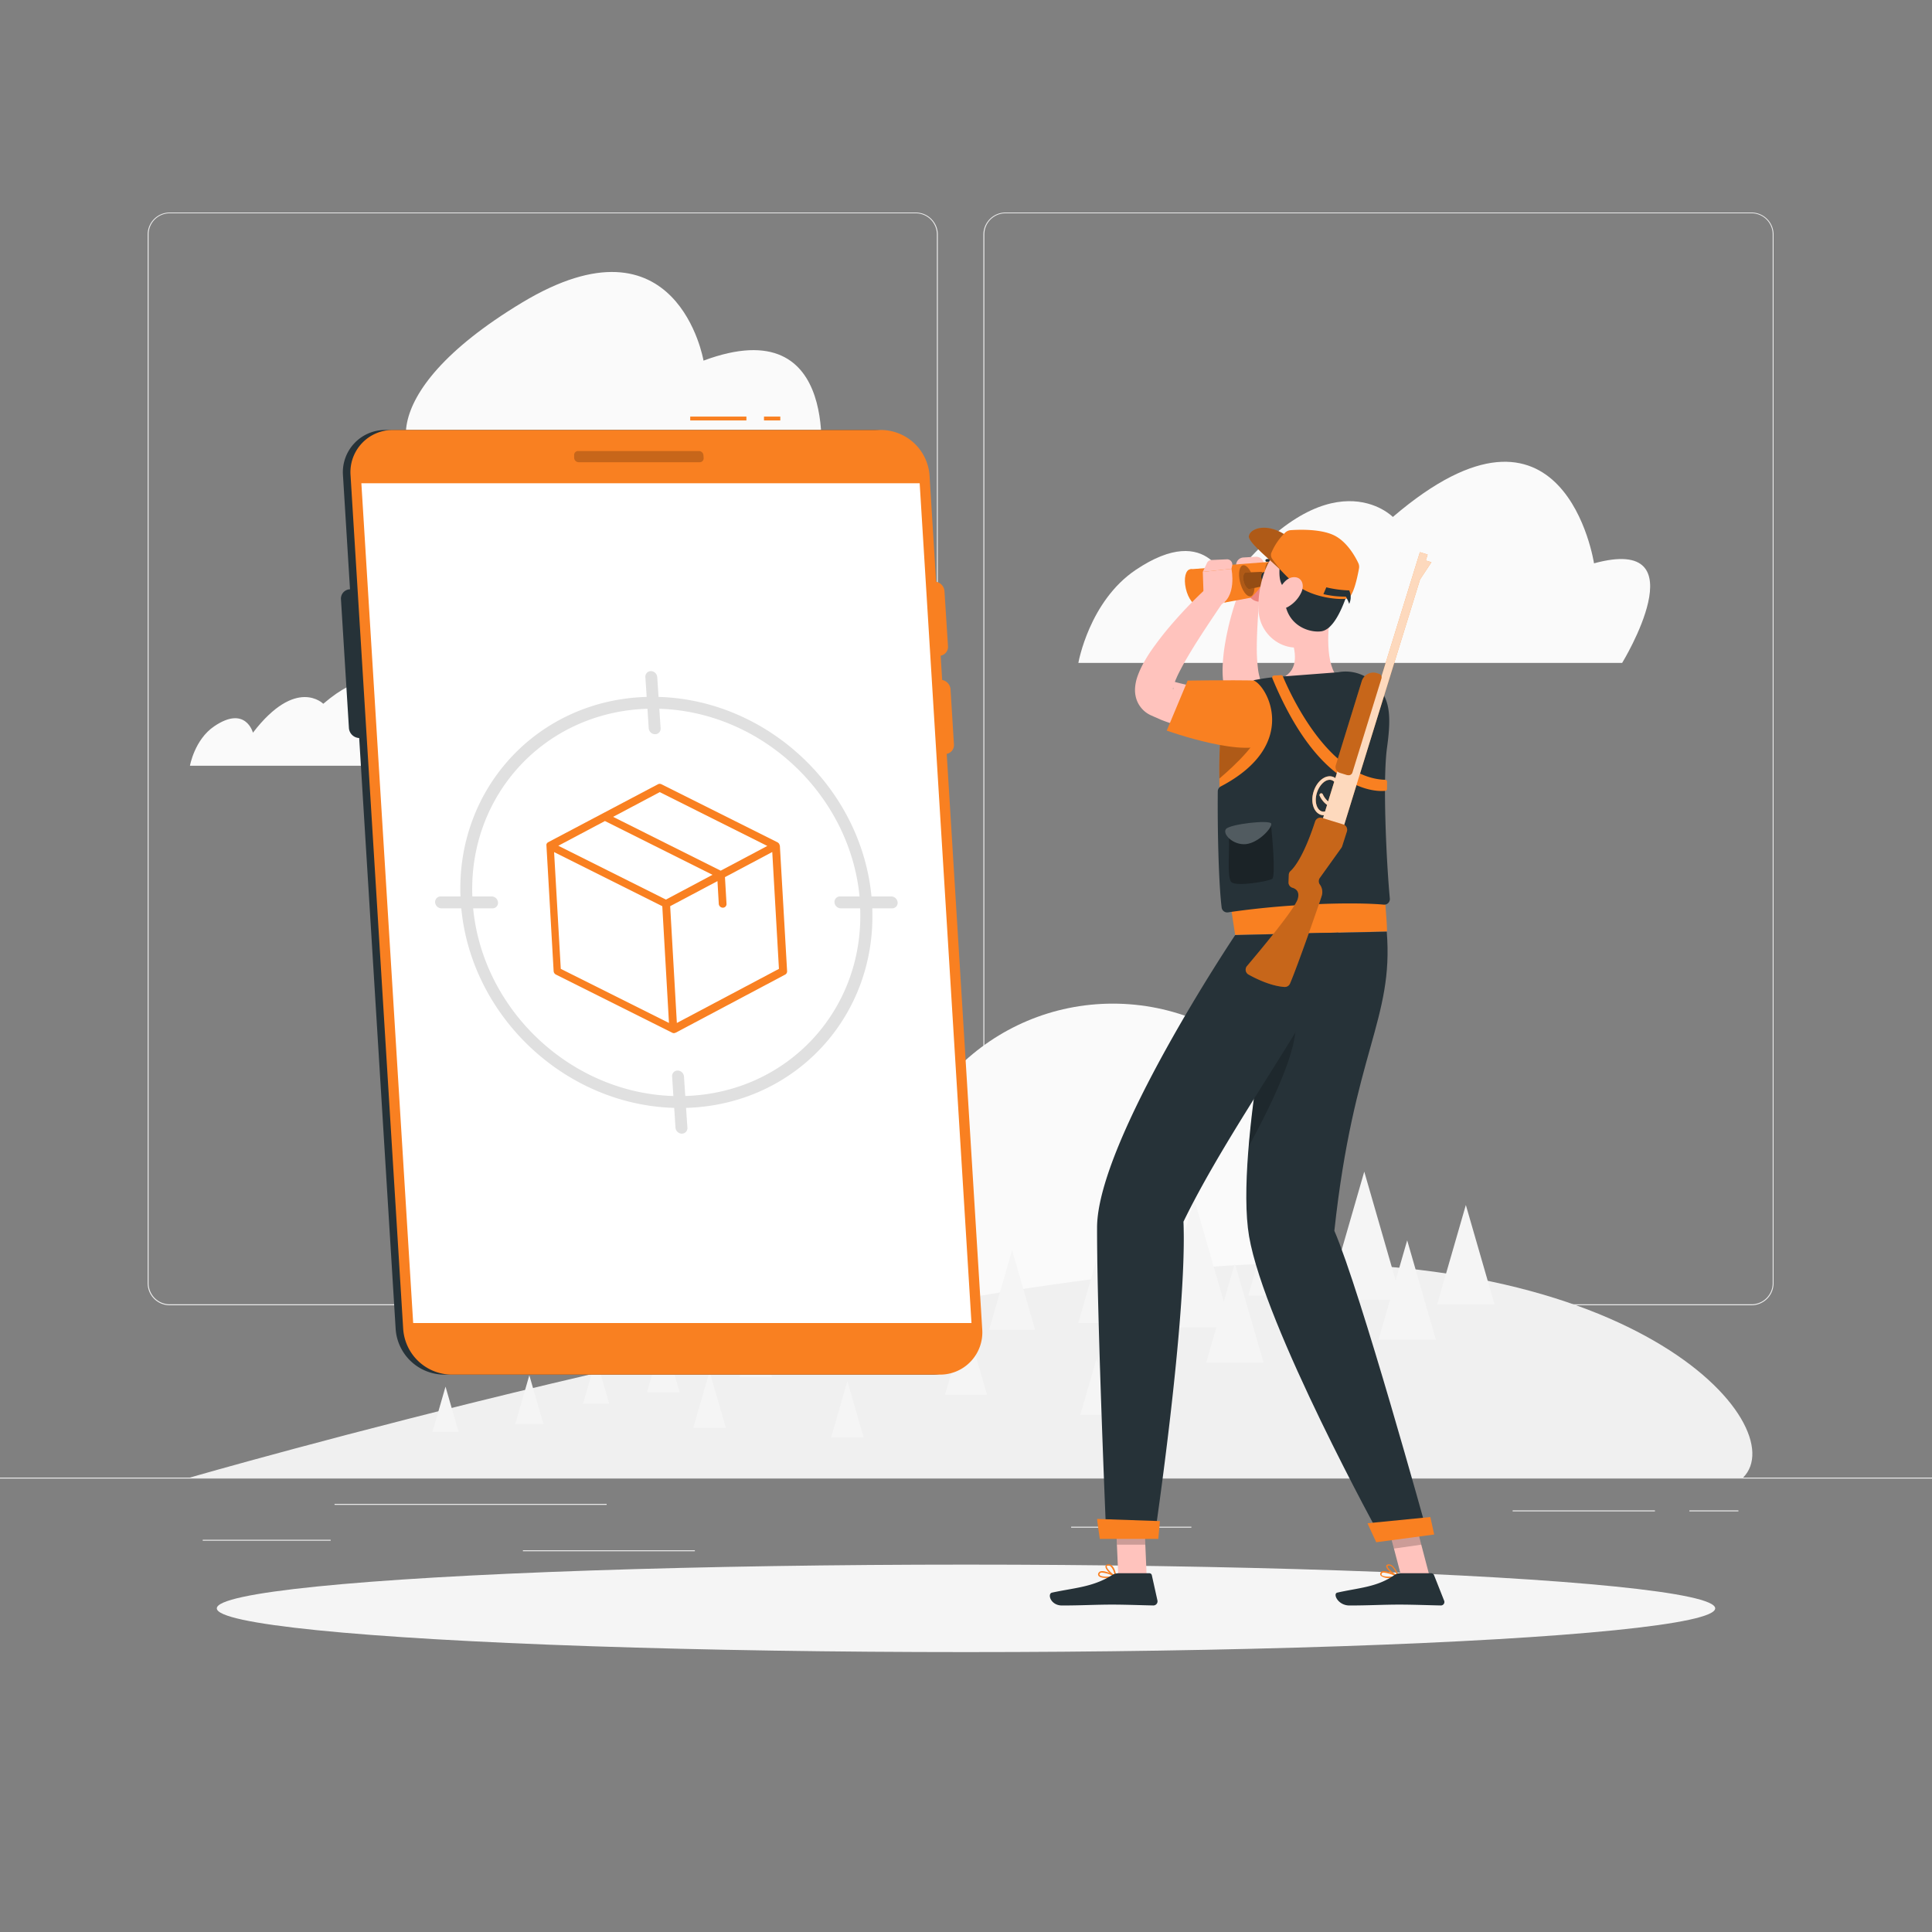 <svg xmlns="http://www.w3.org/2000/svg" viewBox="0 0 500 500"><rect x="0" y="0" width="500" height="500" fill="#808080" stroke="none"/><g id="freepik--background-complete--inject-155"><rect y="382.4" width="500" height="0.25" style="fill:#ebebeb"></rect><rect x="52.46" y="398.49" width="33.12" height="0.25" style="fill:#ebebeb"></rect><rect x="135.33" y="401.21" width="44.5" height="0.25" style="fill:#ebebeb"></rect><rect x="86.58" y="389.21" width="70.42" height="0.25" style="fill:#ebebeb"></rect><rect x="437.21" y="390.89" width="12.69" height="0.25" style="fill:#ebebeb"></rect><rect x="391.47" y="390.89" width="36.83" height="0.25" style="fill:#ebebeb"></rect><rect x="277.21" y="395.11" width="31.12" height="0.25" style="fill:#ebebeb"></rect><path d="M237,337.8H43.91a5.71,5.71,0,0,1-5.7-5.71V60.66A5.71,5.71,0,0,1,43.91,55H237a5.71,5.71,0,0,1,5.71,5.71V332.09A5.71,5.71,0,0,1,237,337.8ZM43.91,55.2a5.46,5.46,0,0,0-5.45,5.46V332.09a5.46,5.46,0,0,0,5.45,5.46H237a5.47,5.47,0,0,0,5.46-5.46V60.66A5.47,5.47,0,0,0,237,55.2Z" style="fill:#ebebeb"></path><path d="M453.31,337.8H260.21a5.72,5.72,0,0,1-5.71-5.71V60.66A5.72,5.72,0,0,1,260.21,55h193.1A5.71,5.71,0,0,1,459,60.66V332.09A5.71,5.71,0,0,1,453.31,337.8ZM260.21,55.2a5.47,5.47,0,0,0-5.46,5.46V332.09a5.47,5.47,0,0,0,5.46,5.46h193.1a5.47,5.47,0,0,0,5.46-5.46V60.66a5.47,5.47,0,0,0-5.46-5.46Z" style="fill:#ebebeb"></path><circle cx="288.01" cy="316.7" r="56.96" style="fill:#fafafa"></circle><path d="M312.78,327.89C210.42,335.79,49.11,382.4,49.11,382.4h402C464.53,369,422.11,319.44,312.78,327.89Z" style="fill:#f0f0f0"></path><polygon points="353.07 303.22 343.5 336.39 362.64 336.39 353.07 303.22" style="fill:#f5f5f5"></polygon><polygon points="330.47 309.58 323.05 335.28 337.89 335.28 330.47 309.58" style="fill:#f5f5f5"></polygon><polygon points="379.36 311.85 371.94 337.55 386.78 337.55 379.36 311.85" style="fill:#f5f5f5"></polygon><polygon points="364.18 321 356.76 346.7 371.6 346.7 364.18 321" style="fill:#f5f5f5"></polygon><polygon points="309.07 310.34 299.5 343.51 318.64 343.51 309.07 310.34" style="fill:#f5f5f5"></polygon><polygon points="286.47 316.7 279.05 342.4 293.89 342.4 286.47 316.7" style="fill:#f5f5f5"></polygon><polygon points="319.58 326.93 312.16 352.62 327 352.62 319.58 326.93" style="fill:#f5f5f5"></polygon><polygon points="261.93 323.54 255.98 344.17 267.89 344.17 261.93 323.54" style="fill:#f5f5f5"></polygon><polygon points="237.43 328.67 231.02 350.88 243.84 350.88 237.43 328.67" style="fill:#f5f5f5"></polygon><polygon points="212.93 333.19 206.98 353.82 218.89 353.82 212.93 333.19" style="fill:#f5f5f5"></polygon><polygon points="250 342.15 244.56 360.98 255.44 360.98 250 342.15" style="fill:#f5f5f5"></polygon><polygon points="195.59 341.83 191.38 356.42 199.81 356.42 195.59 341.83" style="fill:#f5f5f5"></polygon><polygon points="283.8 351.57 279.59 366.16 288.01 366.16 283.8 351.57" style="fill:#f5f5f5"></polygon><polygon points="219.3 357.42 215.09 372.01 223.51 372.01 219.3 357.42" style="fill:#f5f5f5"></polygon><polygon points="344.56 343.59 339.12 362.42 349.99 362.42 344.56 343.59" style="fill:#f5f5f5"></polygon><polygon points="171.67 345.71 167.46 360.3 175.88 360.3 171.67 345.71" style="fill:#f5f5f5"></polygon><polygon points="183.63 354.93 179.42 369.52 187.85 369.52 183.63 354.93" style="fill:#f5f5f5"></polygon><polygon points="154.28 351.57 150.9 363.28 157.66 363.28 154.28 351.57" style="fill:#f5f5f5"></polygon><polygon points="136.99 355.92 133.35 368.53 140.63 368.53 136.99 355.92" style="fill:#f5f5f5"></polygon><polygon points="115.3 358.86 111.92 370.58 118.68 370.58 115.3 358.86" style="fill:#f5f5f5"></polygon><path d="M113.4,122h98.75s6.58-42.33-30.08-28.67c0,0-6.67-39.33-47-15S103.4,122,113.4,122Z" style="fill:#fafafa"></path><path d="M412.53,145.79s-7.6-50.07-52.06-12c0,0-16.38-16.78-42.87,17.63,0,0-4.42-16.89-23.69-3.92-12.05,8.12-14.83,24.06-14.83,24.06H419.81S440.23,138.24,412.53,145.79Z" style="fill:#fafafa"></path><path d="M105.76,187.24s-3.23-21.26-22.1-5.1c0,0-7-7.13-18.2,7.48,0,0-1.88-7.17-10-1.67-5.12,3.45-6.3,10.22-6.3,10.22h59.74S117.51,184,105.76,187.24Z" style="fill:#fafafa"></path></g><g id="freepik--Shadow--inject-155"><ellipse id="freepik--path--inject-155" cx="250" cy="416.24" rx="193.89" ry="11.32" style="fill:#f5f5f5"></ellipse></g><g id="freepik--Tablet--inject-155"><path d="M114.84,355.75h126.4a10.92,10.92,0,0,0,11-11.72L238.61,123a12.68,12.68,0,0,0-12.44-11.72H99.76a10.93,10.93,0,0,0-11,11.72L102.4,344A12.66,12.66,0,0,0,114.84,355.75Z" style="fill:#263238"></path><path d="M93,191h1.84a2.4,2.4,0,0,0,2.42-2.58l-2.06-33.33a2.78,2.78,0,0,0-2.74-2.58H90.67a2.41,2.41,0,0,0-2.43,2.58l2.06,33.33A2.79,2.79,0,0,0,93,191Z" style="fill:#263238"></path><path d="M240.8,169.73H243a2.33,2.33,0,0,0,2.34-2.5L244.43,153a2.69,2.69,0,0,0-2.65-2.5h-2.16a2.33,2.33,0,0,0-2.35,2.5l.88,14.23A2.71,2.71,0,0,0,240.8,169.73Z" style="fill:#F98021"></path><path d="M242.37,195.15h2.17a2.33,2.33,0,0,0,2.34-2.5L246,178.42a2.69,2.69,0,0,0-2.65-2.5h-2.17a2.33,2.33,0,0,0-2.34,2.5l.88,14.23A2.7,2.7,0,0,0,242.37,195.15Z" style="fill:#F98021"></path><rect x="178.63" y="107.81" width="14.54" height="1" style="fill:#F98021"></rect><rect x="197.72" y="107.81" width="4.22" height="1" style="fill:#F98021"></rect><path d="M116.79,355.75H243.2a10.93,10.93,0,0,0,11-11.72L240.56,123a12.66,12.66,0,0,0-12.44-11.72H101.72a10.92,10.92,0,0,0-11,11.72l13.63,221A12.68,12.68,0,0,0,116.79,355.75Z" style="fill:#F98021"></path><polygon points="106.93 342.4 251.42 342.4 238.01 125.06 93.52 125.06 106.93 342.4" style="fill:#fff"></polygon><path d="M230.66,232h-5.12c-2.69-28.12-26.93-50.84-55.11-51.64l-.34-5.13a1.67,1.67,0,0,0-1.64-1.54,1.42,1.42,0,0,0-1.43,1.54l.34,5.13c-28.07.8-49.27,23.52-48.19,51.64h-5.12a1.43,1.43,0,0,0-1.44,1.54,1.67,1.67,0,0,0,1.64,1.54h5.13c2.68,28.12,26.92,50.84,55.1,51.64l.34,5.13a1.67,1.67,0,0,0,1.64,1.54,1.43,1.43,0,0,0,1.44-1.54l-.35-5.13c28.07-.8,49.27-23.52,48.19-51.64h5.13a1.42,1.42,0,0,0,1.43-1.54A1.66,1.66,0,0,0,230.66,232Zm-53.31,51.65-.34-5.05a1.67,1.67,0,0,0-1.64-1.54,1.42,1.42,0,0,0-1.43,1.54l.33,5.05c-26.48-.8-49.25-22.14-51.82-48.57h5a1.42,1.42,0,0,0,1.43-1.54,1.66,1.66,0,0,0-1.64-1.54h-5c-1-26.43,18.94-47.77,45.32-48.57l.33,5.05a1.68,1.68,0,0,0,1.64,1.54,1.43,1.43,0,0,0,1.44-1.54l-.34-5.05c26.48.8,49.25,22.14,51.82,48.57h-5.05a1.42,1.42,0,0,0-1.43,1.54,1.67,1.67,0,0,0,1.64,1.54h5C223.64,261.5,203.72,282.84,177.35,283.64Z" style="fill:#e0e0e0"></path><path d="M201.71,218.61l0-.08a1.11,1.11,0,0,0-.07-.16l-.07-.08a1.31,1.31,0,0,0-.11-.12.31.31,0,0,0-.09-.07l-.09-.08h0l0,0-30.09-15.05a1,1,0,0,0-.92,0L141.8,218l0,0h0l-.09.08a.5.5,0,0,0-.08.07.54.54,0,0,0-.09.12l-.06.08a1,1,0,0,0-.06.16l0,.08a.82.82,0,0,0,0,.27l1.86,32.47a1.08,1.08,0,0,0,.6.89l30.09,15.05h0a.92.92,0,0,0,.42.1.8.8,0,0,0,.41-.1h.05l28.36-15.05a.94.94,0,0,0,.49-.89l-1.87-32.47A.86.86,0,0,0,201.71,218.61Zm-45.15-6.13L184.4,226.4l-12.06,6.41-27.85-13.93ZM170.74,205l27.84,13.93-12.06,6.4-27.85-13.93ZM143.4,220.52l28,14,1.73,30.22-28-14Zm58.19,30.22-26.42,14-1.73-30.22,12.24-6.49.34,5.88a1.07,1.07,0,0,0,1,1,.94.94,0,0,0,1-1l-.4-6.91,12.24-6.5Z" style="fill:#F98021"></path><path d="M180.92,116.73H149.59a1,1,0,0,0-1,1.08l0,.72a1.18,1.18,0,0,0,1.16,1.09H181.1a1,1,0,0,0,1-1.09l-.05-.72A1.17,1.17,0,0,0,180.92,116.73Z" style="opacity:0.2"></path></g><g id="freepik--Character--inject-155"><path d="M348.19,188.74l-.61.13-.5.1-1,.15c-.63.08-1.24.15-1.85.2-1.23.1-2.43.14-3.64.14a42.86,42.86,0,0,1-7.16-.67,44.54,44.54,0,0,1-6.92-1.8c-1.12-.39-2.23-.83-3.31-1.32l-.82-.36-.51-.24a7.59,7.59,0,0,1-.93-.51,8.47,8.47,0,0,1-2.59-2.63,12.44,12.44,0,0,1-1.68-4.75,25.68,25.68,0,0,1-.27-3.9,45.08,45.08,0,0,1,.69-6.95,71.64,71.64,0,0,1,3.46-12.83l5.37,1.28c-.32,4.09-.63,8.3-.66,12.3a42.82,42.82,0,0,0,.28,5.77,15,15,0,0,0,.45,2.42,2.47,2.47,0,0,0,.56,1.17s-.08-.2-.35-.4l-.23-.14c-.08,0,0,0,.06,0l.17.06.67.21c.88.3,1.8.52,2.7.76a41.06,41.06,0,0,0,5.49,1,44.66,44.66,0,0,0,5.53.3c.92,0,1.84,0,2.73-.1.45,0,.89-.08,1.32-.13l.62-.07.28,0,.16,0Z" style="fill:#ffc3bd"></path><path d="M320.16,155.84l-.26-7.49,7.42-.8s1.58,7.63-3.33,9.56Z" style="fill:#ffc3bd"></path><path d="M321.76,144.28l3.23-.19a2,2,0,0,1,2.08,1.69l.25,1.77-7.42.8v-2.09A2,2,0,0,1,321.76,144.28Z" style="fill:#ffc3bd"></path><path d="M352.65,191.94c-5.11,4.82-26.52-2.86-26.52-2.86l5.41-12.94A60.41,60.41,0,0,1,347,174.92C357.45,175.33,358.26,186.66,352.65,191.94Z" style="fill:#F98021"></path><path d="M318.18,150.89c.6,2.62.06,4.88-1.2,5s-2.77-1.83-3.37-4.45-.06-4.87,1.2-5S317.58,148.27,318.18,150.89Z" style="fill:#F98021"></path><polygon points="330.31 153.46 316.98 155.93 314.81 146.45 328.47 145.42 330.31 153.46" style="fill:#F98021"></polygon><path d="M331.16,149.21c.51,2.22.13,4.12-.85,4.25s-2.18-1.57-2.68-3.79-.13-4.13.84-4.25S330.65,147,331.16,149.21Z" style="fill:#F98021"></path><path d="M331.16,149.21c.51,2.22.13,4.12-.85,4.25s-2.18-1.57-2.68-3.79-.13-4.13.84-4.25S330.65,147,331.16,149.21Z" style="opacity:0.3"></path><path d="M333.06,147.1l-3.93.17c-.57.07-.81,1.09-.54,2.27s1,2.08,1.52,2l3.78-.82c.43-.06.59-.92.36-1.92S333.49,147,333.06,147.1Z" style="fill:#F98021"></path><path d="M333.06,147.1l-3.93.17c-.57.07-.81,1.09-.54,2.27s1,2.08,1.52,2l3.78-.82c.43-.06.59-.92.36-1.92S333.49,147,333.06,147.1Z" style="opacity:0.4"></path><path d="M311.45,151.76c.6,2.62.06,4.88-1.2,5s-2.77-1.83-3.36-4.45-.07-4.87,1.19-5S310.85,149.14,311.45,151.76Z" style="fill:#F98021"></path><polygon points="323.59 154.33 310.25 156.8 308.08 147.32 321.75 146.29 323.59 154.33" style="fill:#F98021"></polygon><path d="M324.44,150.08c.5,2.22.12,4.12-.85,4.25s-2.18-1.57-2.69-3.79-.13-4.13.85-4.25S323.93,147.86,324.44,150.08Z" style="fill:#F98021"></path><path d="M324.44,150.08c.5,2.22.12,4.12-.85,4.25s-2.18-1.57-2.69-3.79-.13-4.13.85-4.25S323.93,147.86,324.44,150.08Z" style="opacity:0.3"></path><path d="M326.33,148l-3.92.17c-.57.07-.81,1.09-.54,2.27s.95,2.08,1.52,2l3.77-.82c.43-.06.6-.92.37-1.92S326.76,147.91,326.33,148Z" style="fill:#F98021"></path><path d="M326.33,148l-3.92.17c-.57.07-.81,1.09-.54,2.27s.95,2.08,1.52,2l3.77-.82c.43-.06.6-.92.37-1.92S326.76,147.91,326.33,148Z" style="opacity:0.4"></path><path d="M327.8,149.23c-.1.59-.5,1-.88.93s-.6-.59-.5-1.18.5-1,.88-.93S327.91,148.65,327.8,149.23Z" style="fill:#263238"></path><path d="M327.36,150.24a21,21,0,0,1-3.69,4.49,3.42,3.42,0,0,0,2.7,1Z" style="fill:#ed847e"></path><path d="M330.52,146.38a.38.38,0,0,1-.26-.11,2.76,2.76,0,0,0-2.35-.88.36.36,0,0,1-.41-.28.35.35,0,0,1,.28-.41,3.45,3.45,0,0,1,3,1.09.35.35,0,0,1-.24.59Z" style="fill:#263238"></path><path d="M344.52,157c-.93,5.4-1.75,15.27,2.09,18.77,0,0-1.35,5.48-11.33,5.71-11,.25-5.37-5.33-5.37-5.33,6-1.57,5.7-6,4.56-10.16Z" style="fill:#ffc3bd"></path><path d="M286.46,408.38c-.94,0-1.85-.13-2.16-.56a.65.65,0,0,1,0-.76.87.87,0,0,1,.55-.41c1.22-.33,3.79,1.14,3.9,1.2a.18.18,0,0,1,.08.18.17.17,0,0,1-.14.14A13,13,0,0,1,286.46,408.38ZM285.3,407a1.18,1.18,0,0,0-.34,0,.51.51,0,0,0-.34.24c-.12.22-.08.33,0,.39.35.47,2.2.48,3.57.29A7.88,7.88,0,0,0,285.3,407Z" style="fill:#F98021"></path><path d="M288.68,408.17h-.07c-.89-.4-2.64-2-2.51-2.82,0-.19.17-.44.65-.49a1.3,1.3,0,0,1,1,.3c.94.77,1.13,2.75,1.14,2.83a.17.17,0,0,1-.07.16A.17.17,0,0,1,288.68,408.17Zm-1.79-3h-.11c-.31,0-.33.16-.34.2-.08.49,1.12,1.74,2,2.29a4,4,0,0,0-1-2.27A.92.92,0,0,0,286.89,405.19Z" style="fill:#F98021"></path><polygon points="296.76 408 289.41 408 288.68 390.99 296.03 390.99 296.76 408" style="fill:#ffc3bd"></polygon><path d="M289.46,407.15h8a.65.65,0,0,1,.63.5l1.45,6.53a1.07,1.07,0,0,1-1.06,1.31c-2.89-.05-7.07-.22-10.71-.22-4.25,0-7.93.23-12.91.23-3,0-3.86-3.05-2.6-3.33,5.75-1.25,10.44-1.39,15.41-4.45A3.44,3.44,0,0,1,289.46,407.15Z" style="fill:#263238"></path><path d="M318.66,178.46s-7.62,9,1,63.49l39.29-.89c.11-5.28-3.28-28.4-.67-53.22a10.81,10.81,0,0,0-10.15-12l-1.52-.05a142.2,142.2,0,0,0-16.7.38A73.49,73.49,0,0,0,318.66,178.46Z" style="fill:#F98021"></path><path d="M318.66,178.46s.87-.26,2.29-.62c4.33.35,6.54,5.27,5.5,10.45-.77,3.86-6.23,9.24-10.88,13.21C315.25,182.5,318.66,178.46,318.66,178.46Z" style="opacity:0.3"></path><path d="M324,188.74c-.55.13-.83.17-1.2.24l-1,.17c-.68.08-1.36.15-2,.19-1.34.11-2.65.14-4,.12a44.18,44.18,0,0,1-7.79-.91,48.45,48.45,0,0,1-7.48-2.25l-1.78-.78-1.05-.47a6.94,6.94,0,0,1-2.47-2,6.87,6.87,0,0,1-1.3-2.75,8,8,0,0,1-.18-2.19,11.38,11.38,0,0,1,.58-2.92,23.26,23.26,0,0,1,1.84-4,38.36,38.36,0,0,1,2.06-3.25c1.43-2,2.92-3.95,4.48-5.77a114.61,114.61,0,0,1,9.9-10.29l4.13,3.65c-2.56,3.76-5.13,7.6-7.53,11.4-1.18,1.92-2.34,3.83-3.35,5.73-.5.95-1,1.89-1.38,2.79a13.74,13.74,0,0,0-.86,2.45c-.07.31-.06.57,0,.49a1.06,1.06,0,0,0,0-.45,2.91,2.91,0,0,0-.56-1.2,3.32,3.32,0,0,0-1.1-.91c-.15-.06,0,0,0,0l.19.06.36.11,1.47.46a45.4,45.4,0,0,0,6,1.26,42.44,42.44,0,0,0,6.05.43c1,0,2,0,3-.08.5,0,1-.09,1.45-.14l1.18-.14Z" style="fill:#ffc3bd"></path><path d="M328.47,191.94c-5.11,4.82-26.52-2.86-26.52-2.86l5.41-12.94s9.81-.19,18.89,0C337.47,176.46,334.08,186.66,328.47,191.94Z" style="fill:#F98021"></path><path d="M311.54,155.49l-.26-7.49,7.42-.8s1.58,7.63-3.33,9.56Z" style="fill:#ffc3bd"></path><path d="M313.51,144.93l4-.18a1.35,1.35,0,0,1,1.38,1.64l-.19.81-7.42.8,1.08-2.29A1.32,1.32,0,0,1,313.51,144.93Z" style="fill:#ffc3bd"></path><polygon points="288.68 390.99 289.06 399.76 296.41 399.76 296.03 390.99 288.68 390.99" style="opacity:0.2"></polygon><path d="M347.48,151.49c-1.73,7.08-2.38,11.32-6.66,14.34-6.44,4.56-14.69-.31-15.11-7.77-.38-6.71,2.51-17.17,10-18.76A10,10,0,0,1,347.48,151.49Z" style="fill:#ffc3bd"></path><path d="M332.56,152.22c-2.61-1.72-1-8.61-.45-9.94a3.86,3.86,0,0,1-2.22.33s2.56-5.08,9.89-3.54,11.22,7,9.67,12.16-4.06,11.71-7.56,12.16S331.39,161.39,332.56,152.22Z" style="fill:#263238"></path><path d="M331.91,148c-2.62-2.68-8.93-7.61-8.71-9.22.39-2.82,8.46-4.66,15.08,5.68C341.22,149.06,335.12,151.29,331.91,148Z" style="fill:#F98021"></path><path d="M331.91,148c-2.62-2.68-8.93-7.61-8.71-9.22.39-2.82,8.46-4.66,15.08,5.68C341.22,149.06,335.12,151.29,331.91,148Z" style="opacity:0.3"></path><path d="M329,143.13a1.7,1.7,0,0,0,.22,1.47,30.84,30.84,0,0,0,6.09,6.63c4.34,3.52,11.38,4.06,13.34,3.69,1.6-.31,2.7-5.82,3.06-7.82a2.32,2.32,0,0,0-.19-1.4c-.77-1.63-3-5.7-6.51-7.27s-8.84-1.37-10.95-1.23a2.37,2.37,0,0,0-1.56.74A15.78,15.78,0,0,0,329,143.13Z" style="fill:#F98021"></path><path d="M343.25,152l-.75,1.76a24.52,24.52,0,0,0,5.81.65,11.51,11.51,0,0,1,.86,1.87,4.11,4.11,0,0,0,0-3.48A28.88,28.88,0,0,1,343.25,152Z" style="fill:#263238"></path><path d="M336.86,153.12a8.32,8.32,0,0,1-3.54,3.94c-2.09,1.14-3.31-.44-2.88-2.56.39-1.92,1.94-4.82,4.11-5.1S337.69,151.1,336.86,153.12Z" style="fill:#ffc3bd"></path><path d="M359.63,408.38a3.27,3.27,0,0,1-2.25-.56.68.68,0,0,1-.12-.76.69.69,0,0,1,.48-.41c1.17-.33,4,1.14,4.11,1.2a.22.22,0,0,1,.11.18.13.13,0,0,1-.11.14A12.51,12.51,0,0,1,359.63,408.38ZM358.22,407a1.15,1.15,0,0,0-.33,0,.42.42,0,0,0-.3.24.36.36,0,0,0,0,.39c.43.47,2.29.48,3.62.29A9.12,9.12,0,0,0,358.22,407Z" style="fill:#F98021"></path><path d="M361.81,408.17h-.07c-.95-.4-3-2-3-2.82,0-.19.09-.44.56-.49a1.52,1.52,0,0,1,1,.3A6.08,6.08,0,0,1,362,408a.18.18,0,0,1,0,.16A.17.17,0,0,1,361.81,408.17Zm-2.3-3h-.1c-.31,0-.31.16-.31.2,0,.49,1.41,1.74,2.41,2.29a5,5,0,0,0-1.36-2.27A1.09,1.09,0,0,0,359.51,405.19Z" style="fill:#F98021"></path><polygon points="369.99 408 362.65 408 358.18 390.99 365.52 390.99 369.99 408" style="fill:#ffc3bd"></polygon><path d="M362.42,407.15h8a.79.79,0,0,1,.71.5l2.58,6.53a.9.9,0,0,1-.84,1.31c-2.9-.05-7.11-.22-10.75-.22-4.25,0-7.88.23-12.87.23-3,0-4.38-3.05-3.16-3.33,5.53-1.25,10.2-1.39,14.64-4.45A2.92,2.92,0,0,1,362.42,407.15Z" style="fill:#263238"></path><polygon points="358.18 390.99 360.75 400.77 367.83 399.76 365.53 390.99 358.18 390.99" style="opacity:0.2"></polygon><path d="M332,241.68s-12.54,55.86-8.74,78.28c4,23.31,34.16,78.1,34.16,78.1l11.91-1.53s-17.24-62.36-24-78c5-46.31,15.39-54.65,13.56-77.42Z" style="fill:#263238"></path><path d="M333.55,260.15a3.33,3.33,0,0,0-2-.81c-1.81,5.1-3.82,10.83-5.86,16.69-1,6.76-1.92,13.84-2.48,20.55C331.47,281.5,338.93,264.57,333.55,260.15Z" style="opacity:0.2"></path><path d="M353.92,394.21c-.05,0,2.25,4.92,2.25,4.92l15-2-1-4.52Z" style="fill:#F98021"></path><path d="M319.66,242S284,295.22,283.92,317.64c-.05,23.32,2.4,80.42,2.4,80.42h12.44s8.52-57.26,7.52-81.89c9.44-19.47,25.41-42.13,34.11-57.73a52.34,52.34,0,0,0,6-17.09Z" style="fill:#263238"></path><path d="M283.93,393.1c-.06,0,.7,5.17.7,5.17h15.14l.41-4.61Z" style="fill:#F98021"></path><path d="M324.36,176.06c3.54,1.26,12.23,16.64-8.41,27.46a1.47,1.47,0,0,0-.79,1.26c-.1,10.26.24,24,1,30.09a1.45,1.45,0,0,0,1.65,1.25c17-2.5,33.82-2.61,40.29-2a1.45,1.45,0,0,0,1.59-1.57c-.89-9.37-1.89-30.64-.73-39.07,1.25-9,.66-13.28-3.67-17a10.54,10.54,0,0,0-9-2.5s-14.17,1.09-15.41,1.17A51.15,51.15,0,0,0,324.36,176.06Z" style="fill:#263238"></path><path d="M329.72,174.83l1.8-.1a.5.5,0,0,1,.49.31c1.25,3,11.27,26.3,26.47,26.77a.49.49,0,0,1,.49.47c0,.75,0,1.47,0,1.91a.5.5,0,0,1-.45.48c-2.64.26-17.08.24-29.24-29.14A.51.51,0,0,1,329.72,174.83Z" style="fill:#F98021"></path><path d="M370.45,145.51l-1.46-.45.48-1.54-2-.62-10.2,33-1.35-.41a2.23,2.23,0,0,0-2.8,1.47l-7.54,24.41a2.33,2.33,0,0,0-.7-.36c-1.88-.58-4.08,1.16-4.92,3.86s0,5.38,1.88,6a2.65,2.65,0,0,0,.79.11L341,216.3a2.23,2.23,0,0,0,1.47,2.8l1.93.6a1.49,1.49,0,0,0,1.86-1l6.29-20.37,6.3-20.37,8.66-28ZM342.11,210c-1.38-.43-2-2.64-1.29-4.84s2.41-3.7,3.79-3.27a1.75,1.75,0,0,1,.68.43l-1.57,5.09a5.37,5.37,0,0,1-1.38-1.83.45.45,0,0,0-.58-.24.46.46,0,0,0-.24.59,6,6,0,0,0,1.93,2.38l-.53,1.71A1.7,1.7,0,0,1,342.11,210Z" style="fill:#F98021"></path><path d="M370.45,145.51l-1.46-.45.48-1.54-2-.62-10.2,33-1.35-.41a2.23,2.23,0,0,0-2.8,1.47l-7.54,24.41a2.33,2.33,0,0,0-.7-.36c-1.88-.58-4.08,1.16-4.92,3.86s0,5.38,1.88,6a2.65,2.65,0,0,0,.79.11L341,216.3a2.23,2.23,0,0,0,1.47,2.8l1.93.6a1.49,1.49,0,0,0,1.86-1l6.29-20.37,6.3-20.37,8.66-28ZM342.11,210c-1.38-.43-2-2.64-1.29-4.84s2.41-3.7,3.79-3.27a1.75,1.75,0,0,1,.68.43l-1.57,5.09a5.37,5.37,0,0,1-1.38-1.83.45.45,0,0,0-.58-.24.46.46,0,0,0-.24.59,6,6,0,0,0,1.93,2.38l-.53,1.71A1.7,1.7,0,0,1,342.11,210Z" style="fill:#fff;opacity:0.7"></path><path d="M350.22,173.39h2.08a1.57,1.57,0,0,1,1.57,1.57v22.78a3.13,3.13,0,0,1-3.13,3.13h-.53a1,1,0,0,1-1-1V174.43a1,1,0,0,1,1-1Z" transform="translate(632.2 469.62) rotate(-162.84)" style="fill:#F98021"></path><path d="M350.22,173.39h2.08a1.57,1.57,0,0,1,1.57,1.57v22.78a3.13,3.13,0,0,1-3.13,3.13h-.53a1,1,0,0,1-1-1V174.43a1,1,0,0,1,1-1Z" transform="translate(632.2 469.62) rotate(-162.84)" style="opacity:0.2"></path><path d="M342.17,211.68l5.41,1.67a1.45,1.45,0,0,1,1,1.82L347.35,219a1.65,1.65,0,0,1-.21.42l-5.58,7.79a1.47,1.47,0,0,0,0,1.69,3.29,3.29,0,0,1,.51,2.9c-.62,2-6.25,18.16-8.22,22.75a1.46,1.46,0,0,1-1.47.87c-3.48-.25-7.24-2.08-9.27-3.21a1.45,1.45,0,0,1-.39-2.2c3.23-3.81,12.43-14.82,13.15-17.39.54-1.92-.51-2.62-1.4-2.88a1.42,1.42,0,0,1-1-1.44l.07-1.87a1.4,1.4,0,0,1,.44-1c1-.9,3.47-3.91,6.38-12.85A1.45,1.45,0,0,1,342.17,211.68Z" style="fill:#F98021"></path><path d="M342.17,211.68l5.41,1.67a1.45,1.45,0,0,1,1,1.82L347.35,219a1.65,1.65,0,0,1-.21.42l-5.58,7.79a1.47,1.47,0,0,0,0,1.69,3.29,3.29,0,0,1,.51,2.9c-.62,2-6.25,18.16-8.22,22.75a1.46,1.46,0,0,1-1.47.87c-3.48-.25-7.24-2.08-9.27-3.21a1.45,1.45,0,0,1-.39-2.2c3.23-3.81,12.43-14.82,13.15-17.39.54-1.92-.51-2.62-1.4-2.88a1.42,1.42,0,0,1-1-1.44l.07-1.87a1.4,1.4,0,0,1,.44-1c1-.9,3.47-3.91,6.38-12.85A1.45,1.45,0,0,1,342.17,211.68Z" style="opacity:0.2"></path><path d="M317.91,215.36c.55,3.27-.56,11.73.78,12.94s9.56-.2,10.55-.85-.09-12.31-.31-13.77S317.75,214.39,317.91,215.36Z" style="opacity:0.3"></path><path d="M317.27,214.56c1-1.29,11.39-2.46,11.72-1.41s-3.29,5-6.57,5.31S316.31,215.86,317.27,214.56Z" style="fill:#263238"></path><path d="M317.27,214.56c1-1.29,11.39-2.46,11.72-1.41s-3.29,5-6.57,5.31S316.31,215.86,317.27,214.56Z" style="fill:#fff;opacity:0.2"></path></g></svg>